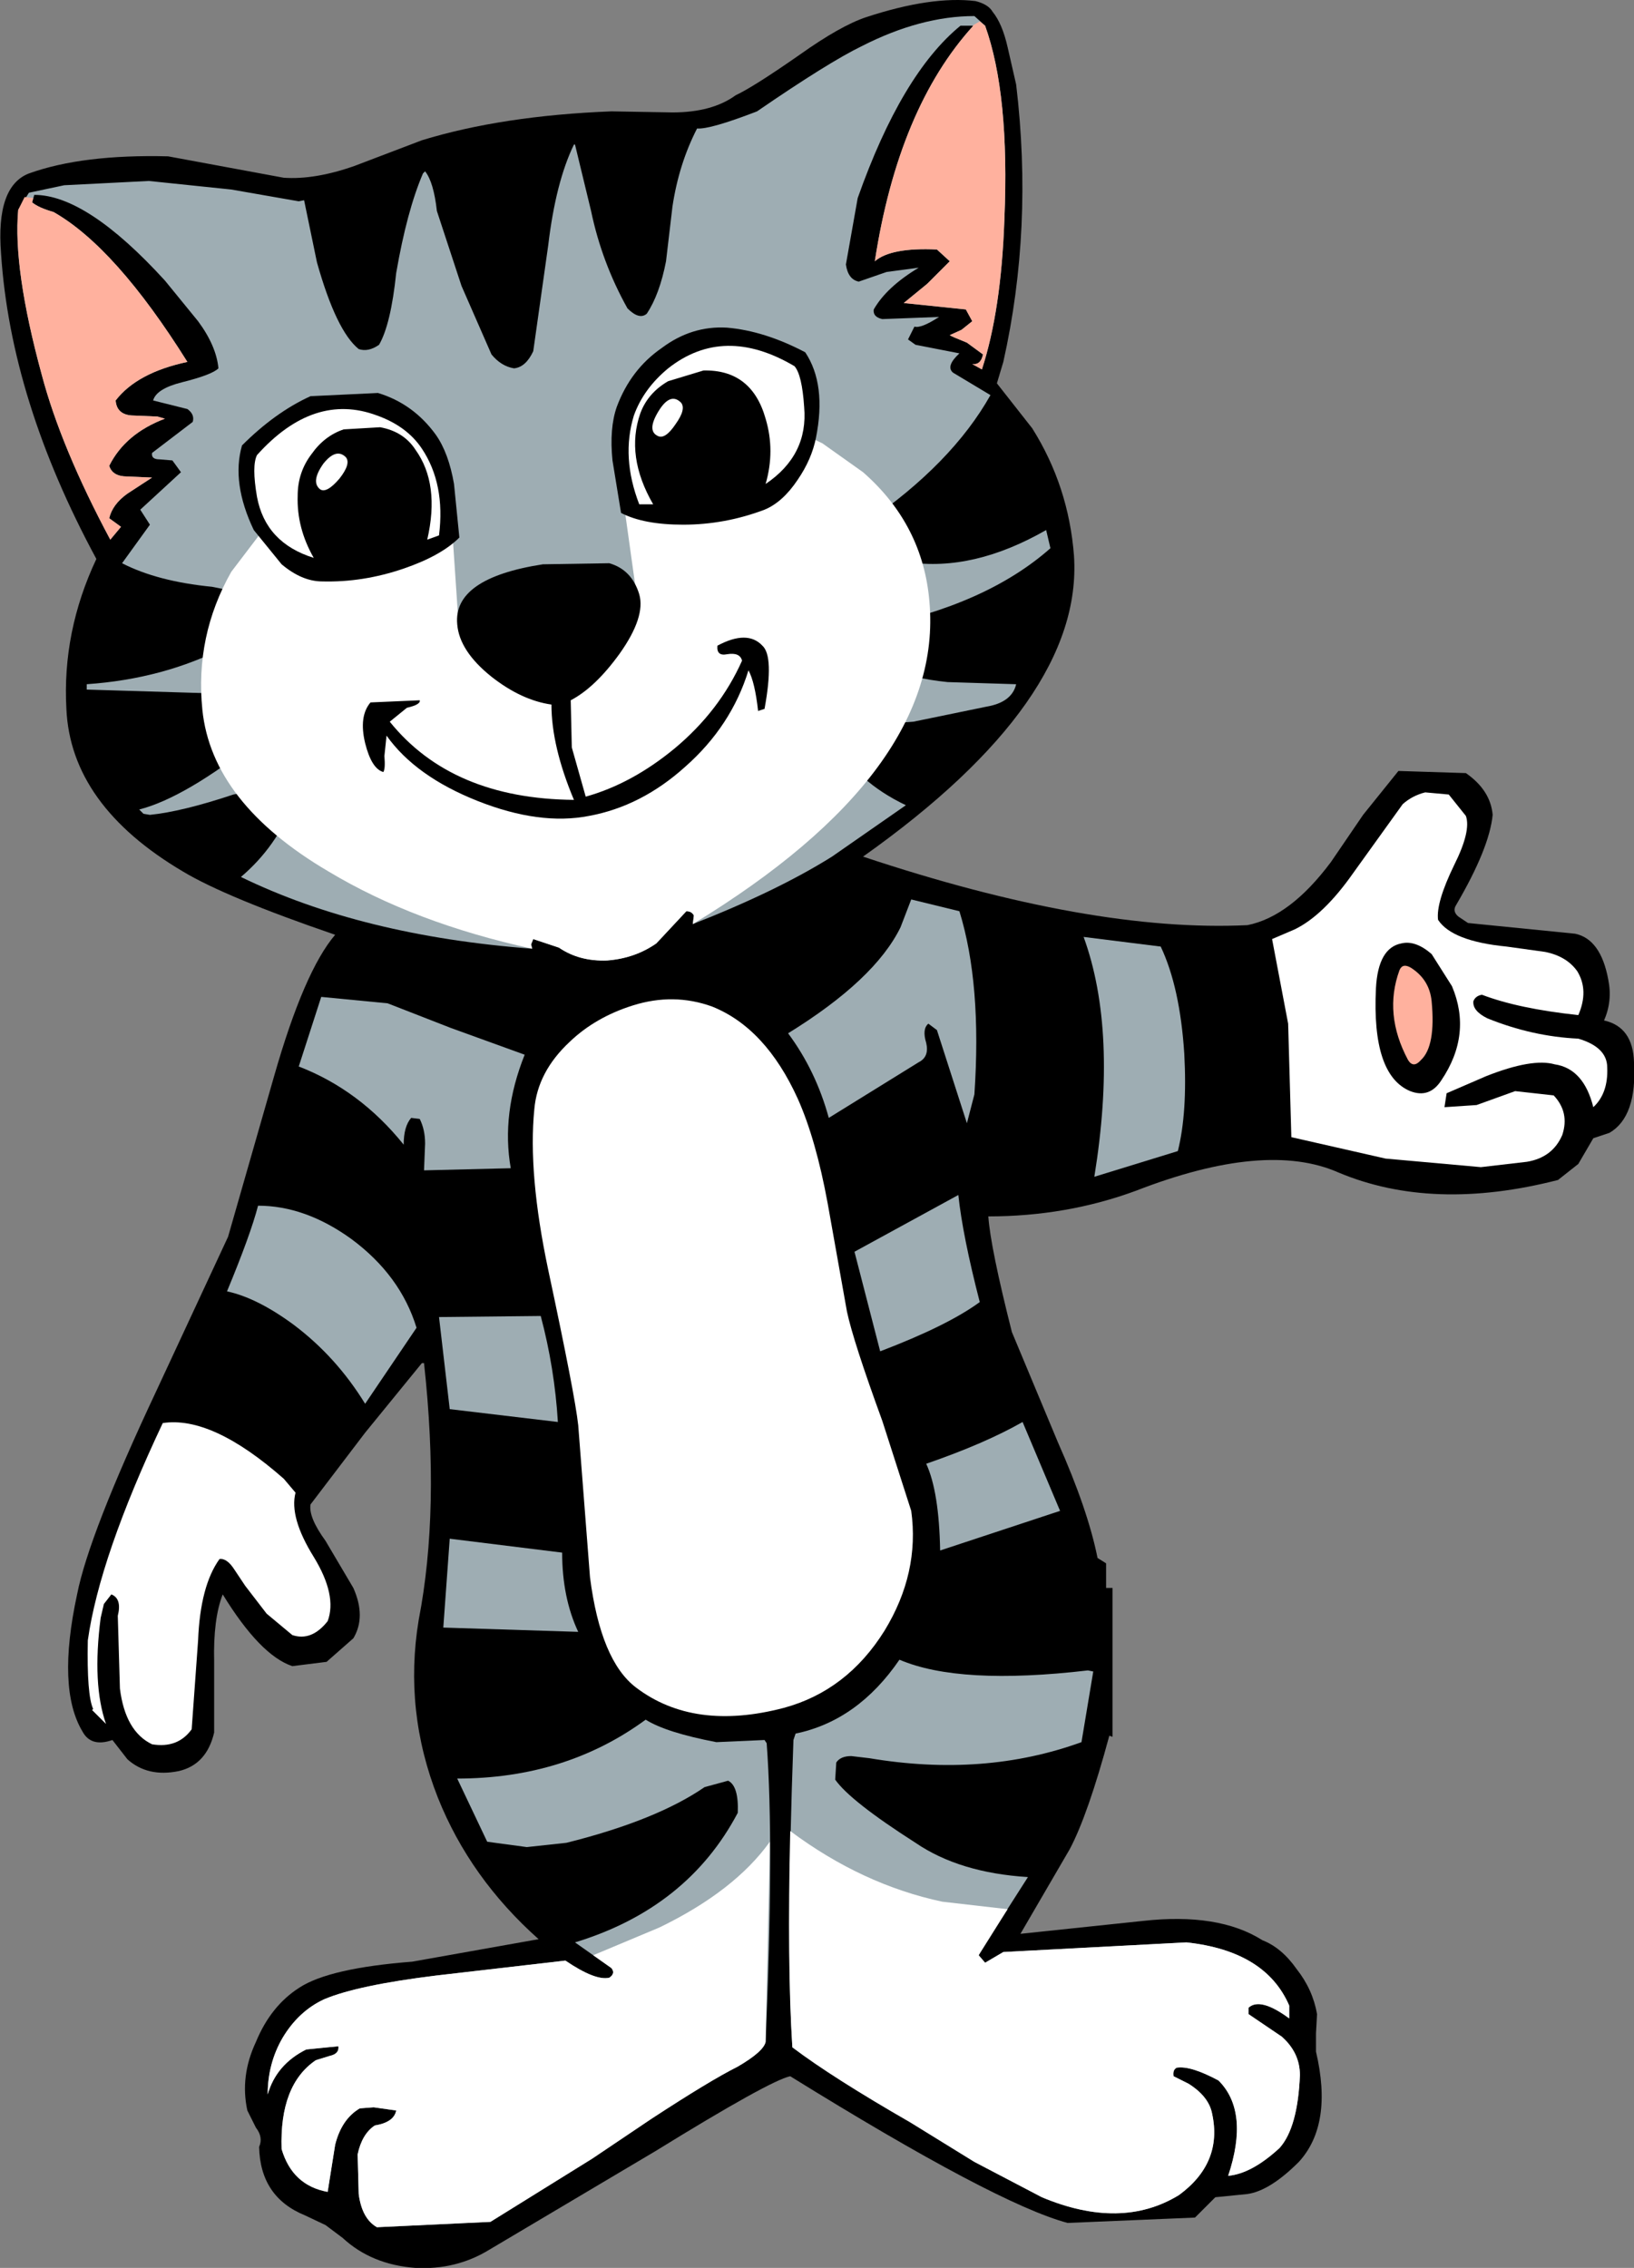 <?xml version="1.0" encoding="UTF-8" standalone="no"?>
<svg xmlns:xlink="http://www.w3.org/1999/xlink" height="105.9px" width="76.3px" xmlns="http://www.w3.org/2000/svg">
  <rect width="100%" height="100%" fill="#808080" stroke="none"/>
  <g transform="matrix(1.0, 0.0, 0.0, 1.0, 38.15, 52.9)">
    <path d="M8.2 -52.35 Q8.65 -51.8 8.9 -50.7 L9.3 -48.95 Q10.1 -42.25 8.7 -36.0 L8.4 -35.0 10.05 -32.9 Q11.75 -30.2 12.0 -26.95 12.45 -20.2 2.15 -12.9 12.8 -9.35 20.1 -9.7 22.1 -10.1 24.0 -12.65 L25.5 -14.85 27.15 -16.9 30.3 -16.8 Q31.45 -16.0 31.55 -14.85 31.4 -13.3 29.85 -10.65 29.65 -10.35 29.95 -10.1 L30.4 -9.8 35.4 -9.3 Q36.6 -9.05 36.95 -7.15 37.15 -6.15 36.75 -5.25 38.1 -4.95 38.15 -3.3 38.3 -0.75 37.0 0.0 L36.25 0.25 35.55 1.45 34.6 2.2 Q28.75 3.7 24.35 1.85 20.95 0.35 14.9 2.7 11.65 3.9 8.0 3.9 8.1 5.35 9.1 9.3 L11.25 14.45 Q12.65 17.6 13.1 19.85 L13.5 20.1 13.5 21.25 13.8 21.25 13.8 28.2 13.65 28.15 Q12.65 31.85 11.8 33.45 L9.5 37.4 15.2 36.8 Q18.75 36.4 20.8 37.7 21.7 38.05 22.4 39.05 23.15 40.0 23.35 41.15 L23.3 42.05 23.3 42.9 Q24.1 46.3 22.5 48.05 21.15 49.4 20.1 49.55 L18.6 49.7 17.65 50.65 11.7 50.9 Q8.35 50.0 -1.25 44.05 -2.2 44.25 -7.55 47.55 L-15.3 52.15 Q-16.85 53.1 -18.75 53.0 -20.8 52.85 -22.15 51.6 L-22.95 51.0 -23.9 50.55 Q-26.0 49.7 -26.05 47.35 -25.85 46.9 -26.2 46.45 L-26.6 45.65 Q-26.95 44.05 -26.2 42.45 -25.5 40.75 -24.15 39.9 -22.75 39.0 -18.9 38.7 L-13.0 37.65 Q-16.2 34.8 -17.7 31.05 -19.3 27.0 -18.6 22.75 -17.6 17.6 -18.35 10.75 L-18.45 10.75 -21.1 14.0 -23.65 17.35 Q-23.75 17.95 -22.95 19.05 L-21.65 21.25 Q-21.05 22.6 -21.65 23.6 L-22.9 24.7 -24.5 24.9 Q-26.0 24.4 -27.75 21.55 -28.2 22.7 -28.15 24.7 L-28.15 28.0 Q-28.5 29.5 -29.8 29.8 -31.25 30.1 -32.2 29.25 L-32.9 28.35 Q-33.9 28.7 -34.3 27.95 -35.5 25.95 -34.55 21.55 -34.0 18.75 -30.85 12.05 L-27.5 4.85 -25.35 -2.65 Q-23.95 -7.55 -22.5 -9.25 -27.6 -11.0 -29.6 -12.2 -34.85 -15.3 -35.05 -19.8 -35.25 -23.4 -33.65 -26.8 -37.65 -34.2 -38.1 -41.05 -38.35 -44.2 -36.8 -44.8 -34.3 -45.7 -30.3 -45.6 L-24.9 -44.6 Q-23.45 -44.5 -21.6 -45.15 L-18.45 -46.35 Q-14.7 -47.5 -9.6 -47.7 L-6.75 -47.65 Q-4.9 -47.65 -3.8 -48.45 -2.95 -48.85 -0.8 -50.35 1.1 -51.7 2.3 -52.1 5.35 -53.1 7.4 -52.85 8.0 -52.7 8.2 -52.35" fill="#000000" fill-rule="evenodd" stroke="none"/>
    <path d="M7.85 -51.7 Q9.0 -48.5 8.75 -42.65 8.6 -38.4 7.7 -35.65 L7.25 -35.9 Q7.65 -35.85 7.75 -36.35 L7.0 -36.9 Q6.25 -37.2 6.2 -37.25 L6.75 -37.5 7.25 -37.9 6.95 -38.45 4.05 -38.75 5.15 -39.65 6.2 -40.7 5.6 -41.25 Q3.45 -41.35 2.7 -40.7 3.8 -47.85 7.3 -51.7 L6.7 -51.7 Q3.95 -49.45 1.9 -43.65 L1.35 -40.55 Q1.45 -39.85 1.95 -39.75 L3.25 -40.2 4.75 -40.4 Q3.25 -39.5 2.65 -38.45 2.6 -38.1 3.05 -38.0 L5.7 -38.1 Q4.85 -37.55 4.55 -37.65 L4.25 -37.05 4.6 -36.8 6.65 -36.4 Q6.0 -35.8 6.35 -35.5 L8.1 -34.45 Q6.3 -31.25 2.3 -28.5 L1.95 -27.8 Q2.2 -27.2 2.95 -26.95 L4.25 -26.65 Q7.3 -26.2 10.7 -28.15 L10.9 -27.3 Q7.9 -24.65 2.6 -23.6 1.95 -23.3 1.9 -23.05 2.65 -21.4 6.1 -21.05 L9.3 -20.95 Q9.1 -20.1 7.9 -19.9 L4.5 -19.2 1.05 -18.95 Q0.55 -18.75 0.85 -18.25 1.85 -16.4 4.15 -15.3 L0.7 -12.9 Q-1.85 -11.3 -5.8 -9.75 L-5.75 -10.15 Q-5.85 -10.35 -6.1 -10.35 L-7.5 -8.85 Q-8.5 -8.15 -9.8 -8.05 -11.1 -8.0 -12.05 -8.65 L-13.25 -9.05 -13.35 -8.8 -13.3 -8.6 Q-21.25 -9.2 -26.9 -11.95 -25.25 -13.35 -24.45 -15.4 -24.35 -16.05 -24.8 -16.25 L-27.25 -15.8 Q-29.65 -15.0 -31.15 -14.85 L-31.45 -14.9 -31.65 -15.1 Q-29.5 -15.65 -26.1 -18.35 L-25.6 -19.0 Q-25.3 -19.4 -25.4 -19.75 L-25.55 -20.15 -25.85 -20.45 -34.1 -20.7 -34.1 -20.95 Q-30.5 -21.2 -27.6 -22.7 L-25.75 -24.3 Q-25.5 -24.75 -25.75 -25.0 L-28.25 -25.5 Q-30.8 -25.75 -32.45 -26.6 L-31.15 -28.4 -31.6 -29.1 -29.7 -30.85 -30.1 -31.4 -30.7 -31.45 Q-31.1 -31.45 -31.05 -31.75 L-29.15 -33.2 Q-29.05 -33.55 -29.4 -33.8 L-31.0 -34.2 Q-30.85 -34.75 -29.65 -35.05 -28.25 -35.4 -27.95 -35.7 -28.05 -36.75 -28.9 -37.9 L-30.45 -39.8 Q-34.1 -43.8 -36.55 -43.8 L-36.65 -43.45 Q-36.35 -43.2 -35.65 -43.0 -32.75 -41.35 -29.4 -36.0 -31.75 -35.5 -32.75 -34.2 -32.7 -33.55 -32.0 -33.5 L-30.8 -33.45 -30.45 -33.35 Q-32.3 -32.65 -33.05 -31.15 -32.9 -30.65 -32.2 -30.65 L-31.05 -30.6 -32.2 -29.85 Q-32.9 -29.35 -33.05 -28.7 L-32.5 -28.3 -33.0 -27.7 Q-35.3 -32.0 -36.2 -35.4 -37.55 -40.35 -37.3 -43.1 L-36.8 -43.9 -35.15 -44.25 -31.2 -44.45 -27.35 -44.05 -24.2 -43.5 -23.95 -43.55 -23.35 -40.65 Q-22.45 -37.45 -21.4 -36.6 -20.95 -36.45 -20.45 -36.8 -19.9 -37.75 -19.65 -40.15 -19.15 -43.05 -18.4 -44.8 L-18.3 -44.9 Q-17.9 -44.4 -17.75 -43.05 L-16.6 -39.55 -15.2 -36.35 Q-14.75 -35.8 -14.15 -35.7 -13.6 -35.75 -13.25 -36.5 L-12.55 -41.45 Q-12.2 -44.4 -11.35 -46.15 L-11.3 -46.15 -10.55 -43.05 Q-10.05 -40.65 -8.85 -38.5 -8.3 -37.95 -7.95 -38.25 -7.35 -39.15 -7.05 -40.7 L-6.75 -43.25 Q-6.45 -45.25 -5.6 -46.9 -5.0 -46.85 -2.8 -47.7 0.55 -50.0 2.1 -50.75 4.85 -52.15 7.35 -52.15 L7.85 -51.7" fill="#9eadb3" fill-rule="evenodd" stroke="none"/>
    <path d="M27.35 -15.35 Q27.8 -15.75 28.4 -15.9 L29.5 -15.8 30.3 -14.8 Q30.55 -14.1 29.75 -12.5 28.9 -10.75 29.0 -9.95 29.65 -8.95 32.2 -8.7 L34.0 -8.45 Q35.0 -8.25 35.5 -7.55 36.05 -6.65 35.55 -5.5 32.75 -5.8 31.05 -6.45 30.75 -6.4 30.65 -6.15 30.6 -5.7 31.3 -5.35 33.4 -4.5 35.55 -4.4 36.9 -4.0 36.9 -3.05 36.95 -1.85 36.25 -1.2 35.8 -3.0 34.45 -3.2 33.4 -3.5 31.25 -2.65 L29.4 -1.85 29.3 -1.2 30.8 -1.3 32.6 -1.95 34.4 -1.75 Q35.15 -0.95 34.8 0.1 34.35 1.15 33.15 1.35 L31.0 1.6 26.55 1.2 22.15 0.2 22.0 -5.1 21.25 -9.05 22.3 -9.5 Q23.65 -10.15 25.05 -12.15 L27.35 -15.35" fill="#ffffff" fill-rule="evenodd" stroke="none"/>
    <path d="M7.0 -0.45 L5.6 -4.8 5.2 -5.1 Q4.9 -4.85 5.1 -4.2 5.25 -3.55 4.75 -3.3 L0.55 -0.7 Q-0.05 -2.9 -1.35 -4.65 2.7 -7.15 3.9 -9.6 L4.4 -10.9 6.65 -10.35 Q7.7 -6.95 7.35 -1.8 L7.0 -0.45" fill="#9eadb3" fill-rule="evenodd" stroke="none"/>
    <path d="M16.05 -8.7 Q16.95 -6.8 17.15 -3.7 17.3 -0.95 16.85 0.85 L12.95 2.05 Q14.05 -4.75 12.45 -9.15 L16.05 -8.7" fill="#9eadb3" fill-rule="evenodd" stroke="none"/>
    <path d="M28.7 -8.35 L29.65 -6.85 Q30.6 -4.6 29.15 -2.45 28.6 -1.6 27.7 -1.95 25.9 -2.7 26.1 -6.75 26.2 -8.65 27.3 -8.85 27.95 -9.0 28.7 -8.35" fill="#000000" fill-rule="evenodd" stroke="none"/>
    <path d="M28.7 -6.15 Q28.9 -4.05 28.2 -3.4 27.85 -3.0 27.6 -3.4 26.45 -5.55 27.2 -7.6 27.35 -7.95 27.75 -7.7 28.6 -7.15 28.7 -6.15" fill="#ffb19e" fill-rule="evenodd" stroke="none"/>
    <path d="M-13.65 -3.65 Q-14.75 -0.9 -14.3 1.65 L-18.35 1.75 -18.3 0.5 Q-18.3 -0.15 -18.55 -0.65 L-18.95 -0.7 Q-19.3 -0.3 -19.3 0.55 -21.35 -2.0 -24.2 -3.1 L-23.15 -6.35 -20.05 -6.05 -17.1 -4.9 -13.65 -3.65" fill="#9eadb3" fill-rule="evenodd" stroke="none"/>
    <path d="M7.6 7.9 Q6.1 9.0 2.95 10.2 L1.75 5.55 6.6 2.9 Q6.8 4.8 7.6 7.9" fill="#9eadb3" fill-rule="evenodd" stroke="none"/>
    <path d="M-18.7 9.1 L-21.1 12.65 Q-22.45 10.45 -24.45 8.95 -26.15 7.7 -27.55 7.4 -26.45 4.75 -26.1 3.4 -23.9 3.4 -21.75 4.95 -19.45 6.65 -18.7 9.1" fill="#9eadb3" fill-rule="evenodd" stroke="none"/>
    <path d="M-12.9 8.55 Q-12.25 11.0 -12.1 13.5 L-17.15 12.9 -17.65 8.6 -12.9 8.55" fill="#9eadb3" fill-rule="evenodd" stroke="none"/>
    <path d="M-24.35 16.8 Q-24.65 17.95 -23.5 19.8 -22.4 21.6 -22.85 22.8 -23.6 23.75 -24.5 23.45 L-25.7 22.45 -26.7 21.15 -27.2 20.4 Q-27.55 19.85 -27.9 19.9 -28.8 21.15 -28.9 23.7 L-29.2 27.85 Q-29.85 28.75 -31.05 28.55 -32.3 27.95 -32.55 25.95 L-32.65 22.55 Q-32.45 21.75 -32.95 21.55 L-33.3 22.0 -33.45 22.65 Q-33.85 25.75 -33.2 27.6 L-33.85 26.95 -33.8 26.9 Q-34.1 26.25 -34.05 23.7 -33.5 19.8 -30.55 13.55 -28.25 13.2 -24.9 16.15 L-24.35 16.8" fill="#ffffff" fill-rule="evenodd" stroke="none"/>
    <path d="M11.35 17.65 L5.75 19.5 Q5.7 16.75 5.1 15.45 7.85 14.5 9.6 13.5 L11.35 17.65" fill="#9eadb3" fill-rule="evenodd" stroke="none"/>
    <path d="M-11.9 19.6 Q-11.9 21.7 -11.15 23.3 L-17.45 23.1 -17.15 18.95 -11.9 19.6" fill="#9eadb3" fill-rule="evenodd" stroke="none"/>
    <path d="M12.9 25.15 L12.35 28.45 Q7.8 30.1 2.45 29.2 L1.6 29.1 Q1.1 29.1 0.9 29.4 L0.85 30.2 Q1.55 31.2 4.6 33.15 6.65 34.55 9.85 34.75 L8.7 36.55 Q7.85 37.7 7.55 38.4 L7.85 38.75 8.7 38.25 17.25 37.8 Q20.95 38.2 22.05 40.75 L22.05 41.35 Q20.7 40.35 20.15 40.85 L20.15 41.15 21.7 42.2 Q22.55 42.95 22.55 44.0 22.45 46.45 21.6 47.4 20.3 48.6 19.2 48.7 20.2 45.7 18.75 44.25 17.45 43.55 16.8 43.65 16.6 43.75 16.65 44.05 L17.35 44.4 Q18.3 45.0 18.45 45.8 18.95 48.1 16.9 49.6 14.2 51.25 10.5 49.7 L7.35 48.05 4.35 46.2 Q0.7 44.1 -1.15 42.7 -1.45 37.95 -1.1 28.35 L-1.0 28.05 Q1.9 27.45 3.85 24.6 6.65 25.8 12.65 25.1 L12.9 25.15" fill="#9eadb3" fill-rule="evenodd" stroke="none"/>
    <path d="M-16.8 30.15 Q-11.75 30.15 -8.0 27.4 -7.05 28.0 -4.7 28.45 L-2.45 28.35 -2.35 28.5 Q-2.0 33.2 -2.4 42.45 -2.5 42.9 -3.7 43.6 -5.0 44.25 -7.75 46.05 L-10.5 47.9 -15.25 50.85 -20.55 51.1 Q-21.25 50.7 -21.4 49.55 L-21.45 47.7 Q-21.25 46.75 -20.65 46.35 -19.75 46.2 -19.65 45.65 L-20.7 45.5 -21.35 45.55 Q-22.2 46.05 -22.5 47.25 L-22.85 49.45 Q-24.5 49.15 -25.0 47.45 -25.1 44.45 -23.4 43.3 L-22.75 43.1 Q-22.3 43.0 -22.35 42.65 L-23.85 42.8 Q-25.25 43.5 -25.65 44.9 -25.65 43.45 -24.95 42.25 -24.2 41.0 -23.0 40.45 -21.45 39.8 -17.8 39.35 L-11.75 38.65 Q-10.35 39.6 -9.7 39.45 -9.4 39.25 -9.6 39.0 L-11.3 37.8 Q-6.05 36.2 -3.7 31.75 -3.65 30.5 -4.15 30.25 L-5.25 30.55 Q-7.5 32.1 -11.7 33.15 L-13.55 33.35 -15.4 33.1 -16.8 30.15" fill="#9eadb3" fill-rule="evenodd" stroke="none"/>
    <path d="M-0.9 -1.6 Q-0.05 0.3 0.5 3.3 L1.4 8.35 Q1.7 9.75 3.05 13.45 L4.4 17.65 Q4.8 20.55 3.15 23.25 1.4 26.05 -1.55 26.85 -5.75 27.95 -8.45 25.9 -10.1 24.65 -10.6 20.75 L-11.15 13.65 Q-11.3 12.25 -12.55 6.4 -13.5 1.9 -13.2 -1.1 -13.05 -2.85 -11.55 -4.25 -10.35 -5.4 -8.6 -5.95 -6.7 -6.55 -4.9 -5.9 -2.4 -4.9 -0.9 -1.6" fill="#ffffff" fill-rule="evenodd" stroke="none"/>
    <path d="M-27.35 -26.2 L-25.6 -28.5 -17.05 -28.4 -16.75 -23.95 -8.45 -25.3 -9.05 -29.6 -0.6 -32.6 0.25 -32.2 2.15 -30.85 Q4.95 -28.4 5.25 -24.8 5.95 -16.9 -5.8 -9.75 L-5.75 -10.15 Q-5.85 -10.35 -6.1 -10.35 L-7.5 -8.85 Q-8.5 -8.15 -9.8 -8.05 -11.1 -8.0 -12.05 -8.65 L-13.25 -9.05 -13.35 -8.8 -13.3 -8.6 Q-18.8 -9.8 -22.8 -12.2 -28.25 -15.4 -28.7 -19.75 -29.05 -23.2 -27.35 -26.2" fill="#ffffff" fill-rule="evenodd" stroke="none"/>
    <path d="M7.85 -51.7 Q9.0 -48.5 8.75 -42.65 8.6 -38.4 7.7 -35.65 L7.25 -35.9 Q7.65 -35.85 7.75 -36.35 L7.0 -36.9 Q6.25 -37.2 6.2 -37.25 L6.75 -37.5 7.25 -37.9 6.95 -38.45 4.05 -38.75 5.15 -39.65 6.2 -40.7 5.6 -41.25 Q3.45 -41.35 2.7 -40.7 3.8 -47.85 7.3 -51.7 L7.25 -51.7 7.6 -51.9 7.85 -51.7" fill="#ffb19e" fill-rule="evenodd" stroke="none"/>
    <path d="M-36.6 -43.65 L-36.65 -43.45 Q-36.35 -43.2 -35.65 -43.0 -32.75 -41.35 -29.4 -36.0 -31.75 -35.5 -32.75 -34.2 -32.7 -33.55 -32.0 -33.5 L-30.8 -33.45 -30.45 -33.35 Q-32.3 -32.65 -33.05 -31.15 -32.9 -30.65 -32.2 -30.65 L-31.05 -30.6 -32.2 -29.85 Q-32.9 -29.35 -33.05 -28.7 L-32.5 -28.3 -33.0 -27.7 Q-35.3 -32.0 -36.2 -35.4 -37.55 -40.35 -37.3 -43.1 L-37.0 -43.7 -36.6 -43.65" fill="#ffb19e" fill-rule="evenodd" stroke="none"/>
    <path d="M21.6 47.4 Q20.3 48.6 19.2 48.7 20.2 45.7 18.75 44.25 17.45 43.55 16.8 43.65 16.6 43.75 16.65 44.05 L17.35 44.4 Q18.3 45.0 18.45 45.8 18.95 48.1 16.9 49.6 14.2 51.25 10.5 49.7 L7.35 48.05 4.35 46.2 Q0.7 44.1 -1.15 42.7 -1.4 38.85 -1.25 32.6 2.1 35.1 5.85 35.9 L8.9 36.25 7.55 38.4 7.85 38.75 8.7 38.25 17.25 37.8 Q20.95 38.2 22.05 40.75 L22.05 41.35 Q20.7 40.35 20.15 40.85 L20.15 41.15 21.7 42.2 Q22.55 42.95 22.55 44.0 22.45 46.45 21.6 47.4" fill="#ffffff" fill-rule="evenodd" stroke="none"/>
    <path d="M-23.0 40.45 Q-21.45 39.8 -17.8 39.35 L-11.75 38.65 Q-10.35 39.6 -9.7 39.45 -9.4 39.25 -9.6 39.0 L-10.45 38.4 -7.35 37.1 Q-3.85 35.4 -2.2 33.1 L-2.4 42.45 Q-2.5 42.9 -3.7 43.6 -5.0 44.25 -7.75 46.05 L-10.5 47.9 -15.25 50.85 -20.55 51.1 Q-21.25 50.7 -21.4 49.55 L-21.45 47.7 Q-21.25 46.75 -20.65 46.35 -19.75 46.2 -19.65 45.65 L-20.7 45.5 -21.35 45.55 Q-22.2 46.05 -22.5 47.25 L-22.85 49.45 Q-24.5 49.15 -25.0 47.45 -25.1 44.45 -23.4 43.3 L-22.75 43.1 Q-22.3 43.0 -22.35 42.65 L-23.85 42.8 Q-25.25 43.5 -25.65 44.9 -25.65 43.45 -24.95 42.25 -24.2 41.0 -23.0 40.45" fill="#ffffff" fill-rule="evenodd" stroke="none"/>
    <path d="M-8.3 -25.15 Q-8.0 -24.1 -9.2 -22.4 -10.35 -20.8 -11.5 -20.2 L-11.45 -18.0 -10.8 -15.7 Q-8.65 -16.3 -6.65 -17.95 -4.55 -19.7 -3.5 -22.05 -3.6 -22.45 -4.2 -22.35 -4.7 -22.25 -4.65 -22.75 -3.25 -23.5 -2.55 -22.75 -2.0 -22.25 -2.45 -19.8 L-2.75 -19.7 Q-2.9 -21.05 -3.2 -21.6 -4.0 -19.0 -6.15 -17.1 -8.2 -15.25 -10.65 -14.8 -12.95 -14.35 -15.85 -15.5 -18.75 -16.65 -20.1 -18.55 L-20.2 -17.6 Q-20.15 -17.0 -20.25 -16.85 -20.8 -17.0 -21.1 -18.2 -21.4 -19.45 -20.85 -20.1 L-18.55 -20.2 Q-18.5 -20.0 -19.15 -19.85 L-19.95 -19.2 Q-17.05 -15.6 -11.35 -15.55 -12.4 -18.05 -12.4 -20.0 -13.8 -20.2 -15.2 -21.3 -16.7 -22.5 -16.8 -23.75 -17.0 -25.9 -12.8 -26.55 L-9.7 -26.6 Q-8.65 -26.3 -8.3 -25.15" fill="#000000" fill-rule="evenodd" stroke="none"/>
    <path d="M-7.25 -36.65 Q-5.85 -37.7 -4.2 -37.6 -2.45 -37.45 -0.55 -36.45 0.45 -34.95 -0.05 -32.45 -0.25 -31.45 -0.9 -30.5 -1.6 -29.45 -2.45 -29.1 -4.3 -28.4 -6.25 -28.4 -8.1 -28.4 -9.15 -28.95 L-9.55 -31.4 Q-9.7 -32.9 -9.35 -33.9 -8.7 -35.65 -7.25 -36.65" fill="#000000" fill-rule="evenodd" stroke="none"/>
    <path d="M-6.35 -34.1 Q-6.1 -33.8 -6.6 -33.1 -7.1 -32.35 -7.45 -32.55 -7.95 -32.8 -7.4 -33.7 -6.85 -34.6 -6.35 -34.1" fill="#ffffff" fill-rule="evenodd" stroke="none"/>
    <path d="M-6.95 -35.7 Q-4.35 -37.75 -1.05 -35.8 -0.7 -35.4 -0.6 -33.9 -0.4 -31.65 -2.4 -30.3 -1.95 -31.85 -2.4 -33.35 -3.05 -35.65 -5.3 -35.6 L-6.95 -35.1 Q-7.9 -34.55 -8.25 -33.6 -8.95 -31.6 -7.65 -29.35 L-8.3 -29.35 Q-9.15 -31.55 -8.55 -33.5 -8.1 -34.75 -6.95 -35.7" fill="#ffffff" fill-rule="evenodd" stroke="none"/>
    <path d="M-23.65 -34.4 L-20.5 -34.55 Q-18.85 -34.05 -17.8 -32.6 -17.2 -31.75 -16.95 -30.3 L-16.7 -27.8 Q-17.55 -26.95 -19.3 -26.35 -21.2 -25.7 -23.1 -25.75 -24.05 -25.75 -25.0 -26.55 L-26.3 -28.15 Q-27.35 -30.35 -26.85 -32.1 -25.3 -33.65 -23.65 -34.4" fill="#000000" fill-rule="evenodd" stroke="none"/>
    <path d="M-23.05 -31.25 Q-22.45 -32.0 -22.0 -31.55 -21.75 -31.25 -22.3 -30.55 -22.9 -29.85 -23.2 -30.05 -23.65 -30.4 -23.05 -31.25" fill="#ffffff" fill-rule="evenodd" stroke="none"/>
    <path d="M-17.65 -27.9 L-18.2 -27.7 Q-17.6 -30.3 -18.75 -31.9 -19.3 -32.75 -20.4 -32.95 L-22.1 -32.85 Q-23.0 -32.55 -23.6 -31.7 -24.25 -30.85 -24.25 -29.75 -24.3 -28.25 -23.5 -26.85 -25.75 -27.55 -26.15 -29.7 -26.4 -31.15 -26.15 -31.65 -23.5 -34.6 -20.55 -33.5 -19.15 -33.0 -18.45 -31.95 -17.35 -30.3 -17.65 -27.9" fill="#ffffff" fill-rule="evenodd" stroke="none"/>
  </g>
</svg>
